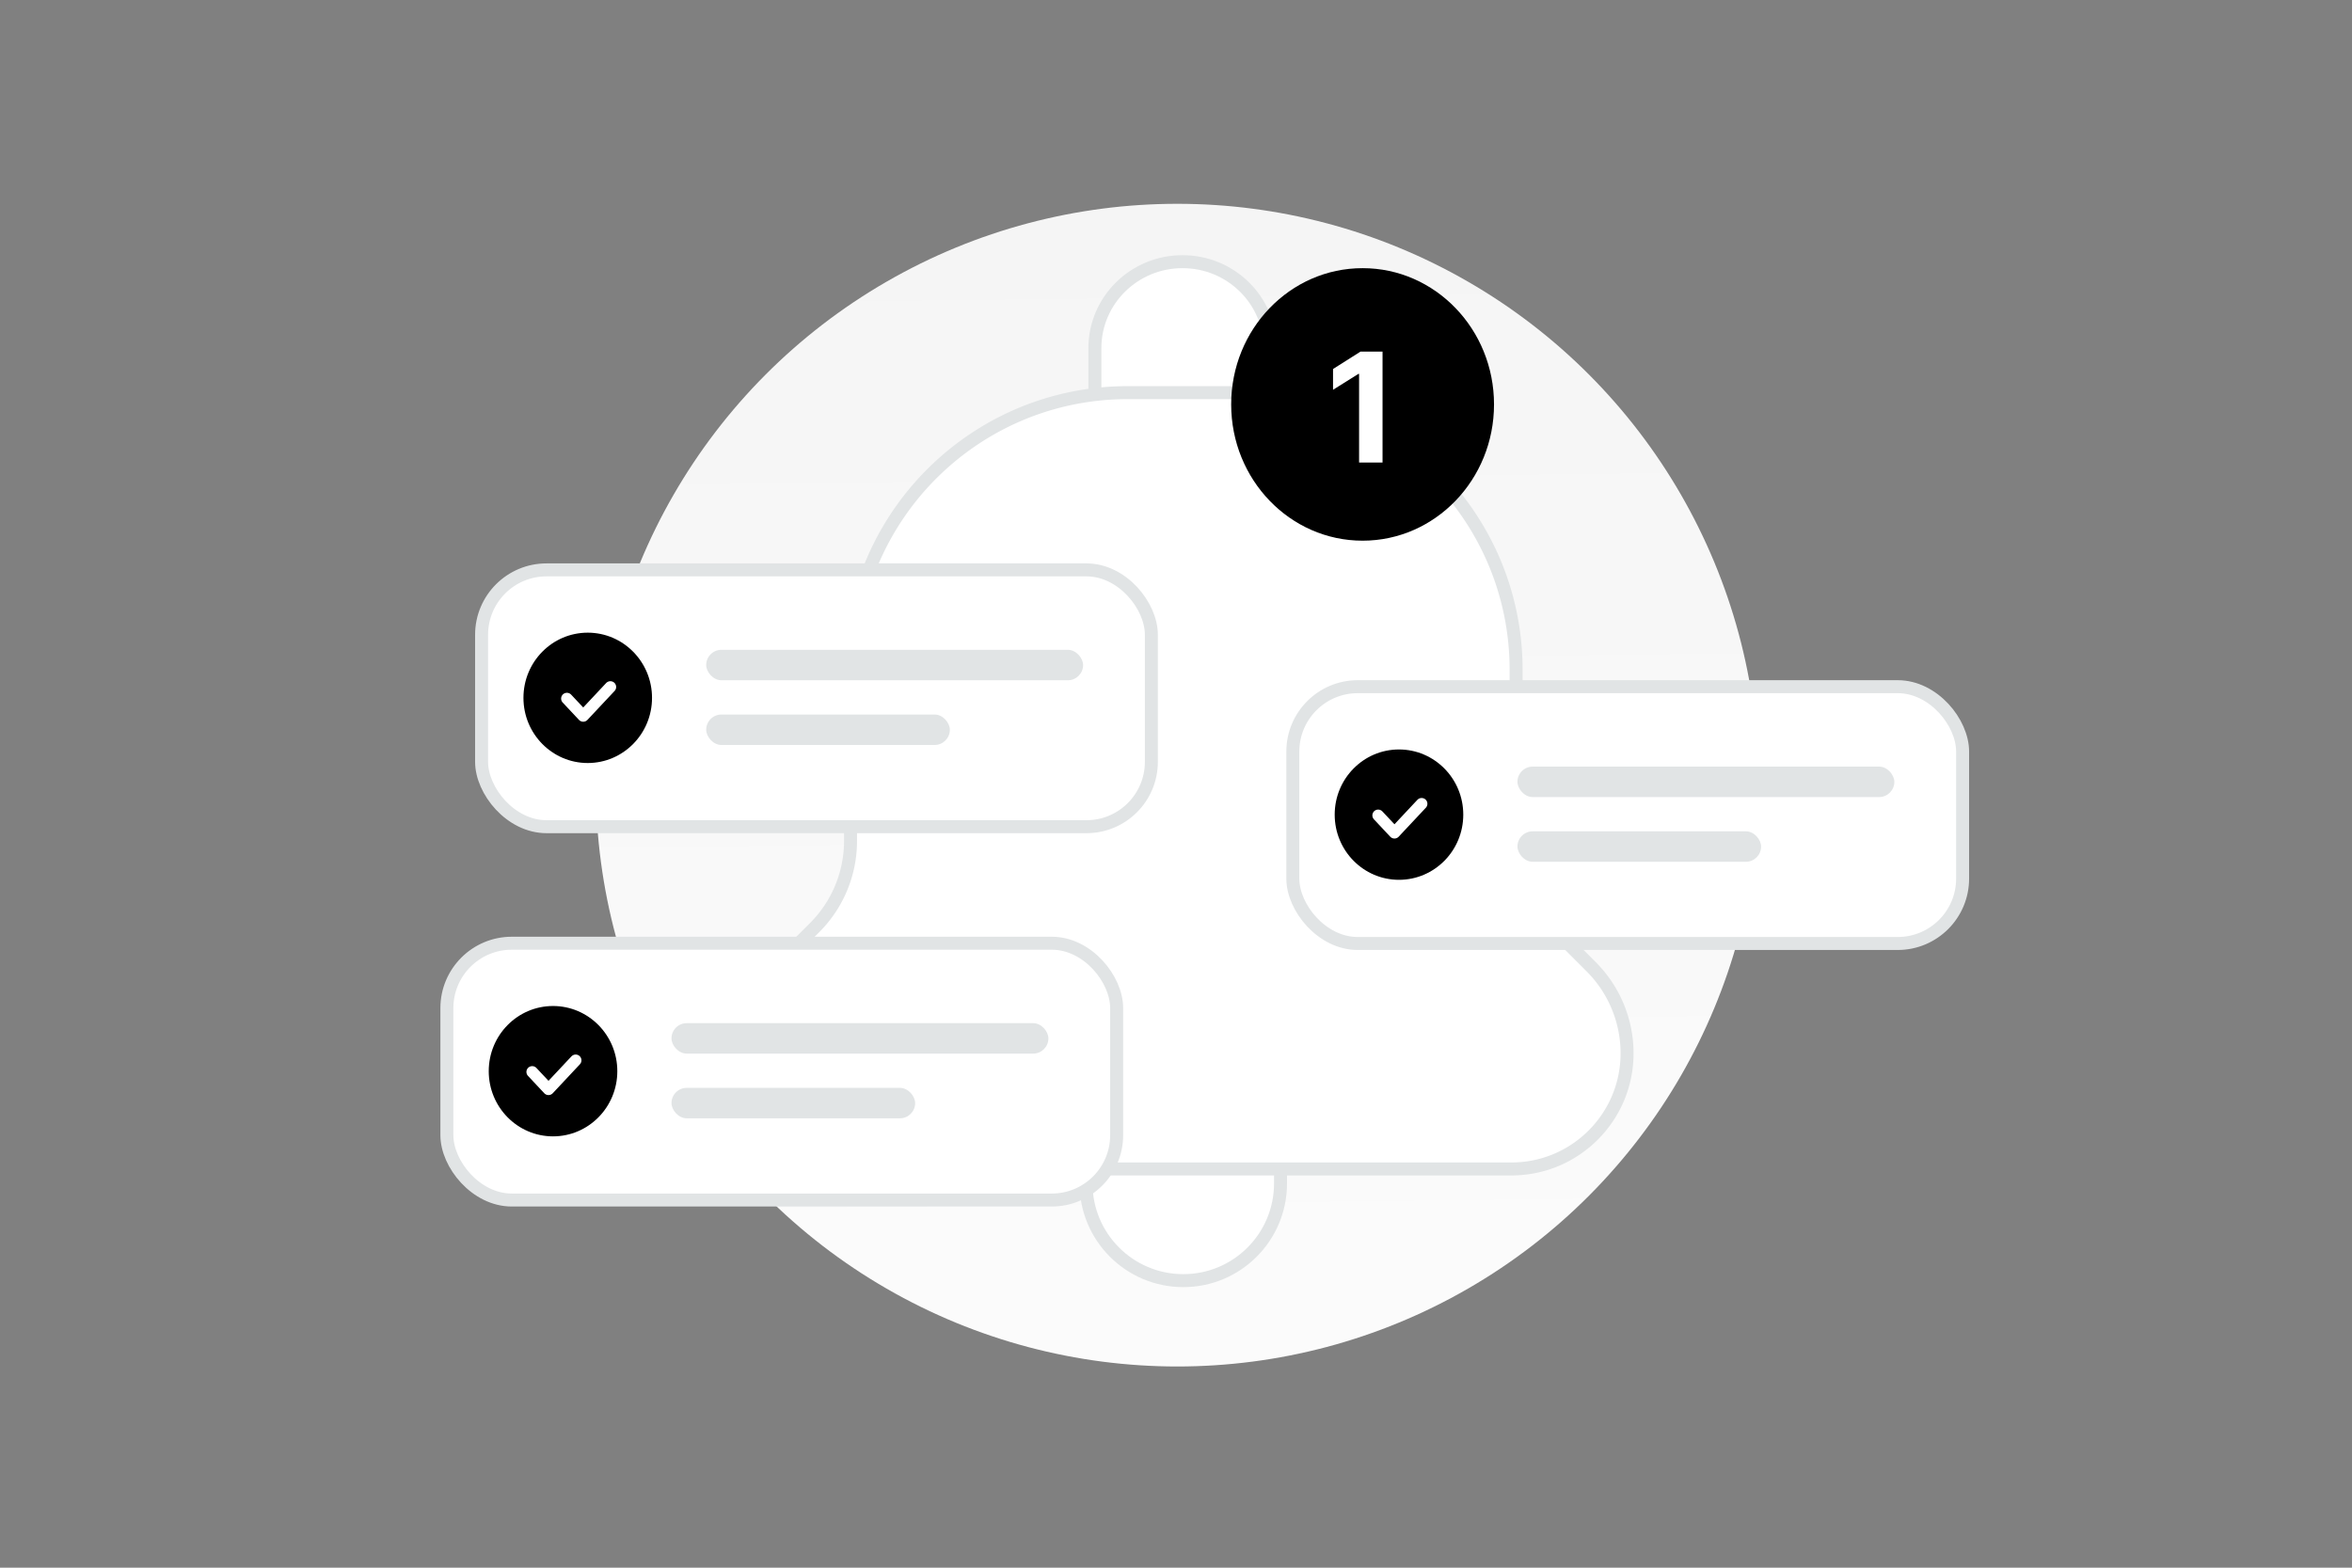 <svg width="900" height="600" viewBox="0 0 900 600" fill="none" xmlns="http://www.w3.org/2000/svg"><rect x="0" y="0" width="900" height="600" fill="#808080" stroke="none"/><path fill="transparent" d="M0 0h900v600H0z"/><circle cx="450.498" cy="300.498" r="222.498" fill="url(#a)"/><path fill-rule="evenodd" clip-rule="evenodd" d="M415.577 447.016v5.926c0 20.538 16.658 37.195 37.212 37.195 20.553 0 37.211-16.657 37.211-37.211V447" fill="#fff"/><path d="M415.577 447.016v5.926c0 20.538 16.658 37.195 37.212 37.195v0c20.553 0 37.211-16.657 37.211-37.211V447" stroke="#E1E4E5" stroke-width="4.967" stroke-linecap="round" stroke-linejoin="round"/><path fill-rule="evenodd" clip-rule="evenodd" d="M486.015 149.818v-16.574c0-18.272-14.998-33.095-33.526-33.095-18.528 0-33.526 14.823-33.526 33.095v16.574" fill="#fff"/><path d="M486.015 149.818v-16.574c0-18.272-14.998-33.095-33.526-33.095v0c-18.528 0-33.526 14.823-33.526 33.095v16.574" stroke="#E1E4E5" stroke-width="4.967" stroke-linecap="round" stroke-linejoin="round"/><path fill-rule="evenodd" clip-rule="evenodd" d="M325.457 256.386c0-58.619 47.518-106.114 106.113-106.114h42.46c58.618 0 106.113 47.518 106.113 106.114v65.504a46.855 46.855 0 0 0 13.724 33.115l15.012 15.012a46.852 46.852 0 0 1 13.723 33.115c0 24.45-19.812 44.262-44.262 44.262H327.26c-24.45 0-44.262-19.812-44.262-44.262a46.852 46.852 0 0 1 13.723-33.115l15.012-15.012a46.855 46.855 0 0 0 13.724-33.115v-65.504z" fill="#fff" stroke="#E1E4E5" stroke-width="4.967" stroke-linecap="round" stroke-linejoin="round"/><rect x="184.281" y="218.111" width="256.293" height="98.287" rx="24.834" fill="#fff" stroke="#E1E4E5" stroke-width="4.967"/><rect x="270.23" y="248.703" width="144.22" height="11.654" rx="5.827" fill="#E1E4E5"/><rect x="270.23" y="273.469" width="93.233" height="11.654" rx="5.827" fill="#E1E4E5"/><path fill-rule="evenodd" clip-rule="evenodd" d="M224.899 292.031c-13.585 0-24.6-11.17-24.6-24.946 0-13.777 11.015-24.946 24.6-24.946s24.599 11.169 24.599 24.946c0 13.776-11.014 24.946-24.599 24.946z" fill="#000"/><path d="m233.561 262.928-10.392 11.087-6.239-6.651" stroke="#fff" stroke-width="4.431" stroke-linecap="round" stroke-linejoin="round"/><path fill-rule="evenodd" clip-rule="evenodd" d="M521.403 206.936c-27.772 0-50.289-23.351-50.289-52.152 0-28.8 22.517-52.151 50.289-52.151 27.772 0 50.289 23.351 50.289 52.151 0 28.801-22.517 52.152-50.289 52.152z" fill="#000"/><rect x="171" y="361" width="256.293" height="98.287" rx="24.834" fill="#fff" stroke="#E1E4E5" stroke-width="4.967"/><rect x="256.949" y="391.592" width="144.22" height="11.654" rx="5.827" fill="#E1E4E5"/><rect x="256.949" y="416.357" width="93.233" height="11.654" rx="5.827" fill="#E1E4E5"/><path fill-rule="evenodd" clip-rule="evenodd" d="M211.618 434.919c-13.585 0-24.599-11.169-24.599-24.946 0-13.776 11.014-24.946 24.599-24.946s24.6 11.17 24.6 24.946c0 13.777-11.015 24.946-24.6 24.946z" fill="#000"/><path d="m220.28 405.817-10.392 11.087-6.239-6.652" stroke="#fff" stroke-width="4.431" stroke-linecap="round" stroke-linejoin="round"/><rect x="494.707" y="262.813" width="256.293" height="98.287" rx="24.834" fill="#fff" stroke="#E1E4E5" stroke-width="4.967"/><rect x="580.656" y="293.405" width="144.22" height="11.654" rx="5.827" fill="#E1E4E5"/><rect x="580.656" y="318.17" width="93.233" height="11.654" rx="5.827" fill="#E1E4E5"/><path fill-rule="evenodd" clip-rule="evenodd" d="M535.325 336.732c-13.585 0-24.6-11.169-24.6-24.946 0-13.776 11.015-24.946 24.6-24.946s24.599 11.17 24.599 24.946c0 13.777-11.014 24.946-24.599 24.946z" fill="#000"/><path d="m543.987 307.629-10.392 11.087-6.239-6.651" stroke="#fff" stroke-width="4.431" stroke-linecap="round" stroke-linejoin="round"/><path d="M529.033 134.573h-8.435l-10.507 6.653v7.958l9.719-6.093h.249v33.926h8.974v-42.444z" fill="#fff"/><defs><linearGradient id="a" x1="459.986" y1="772.487" x2="446.265" y2="-406.081" gradientUnits="userSpaceOnUse"><stop stop-color="#fff"/><stop offset="1" stop-color="#EEE"/></linearGradient></defs></svg>
